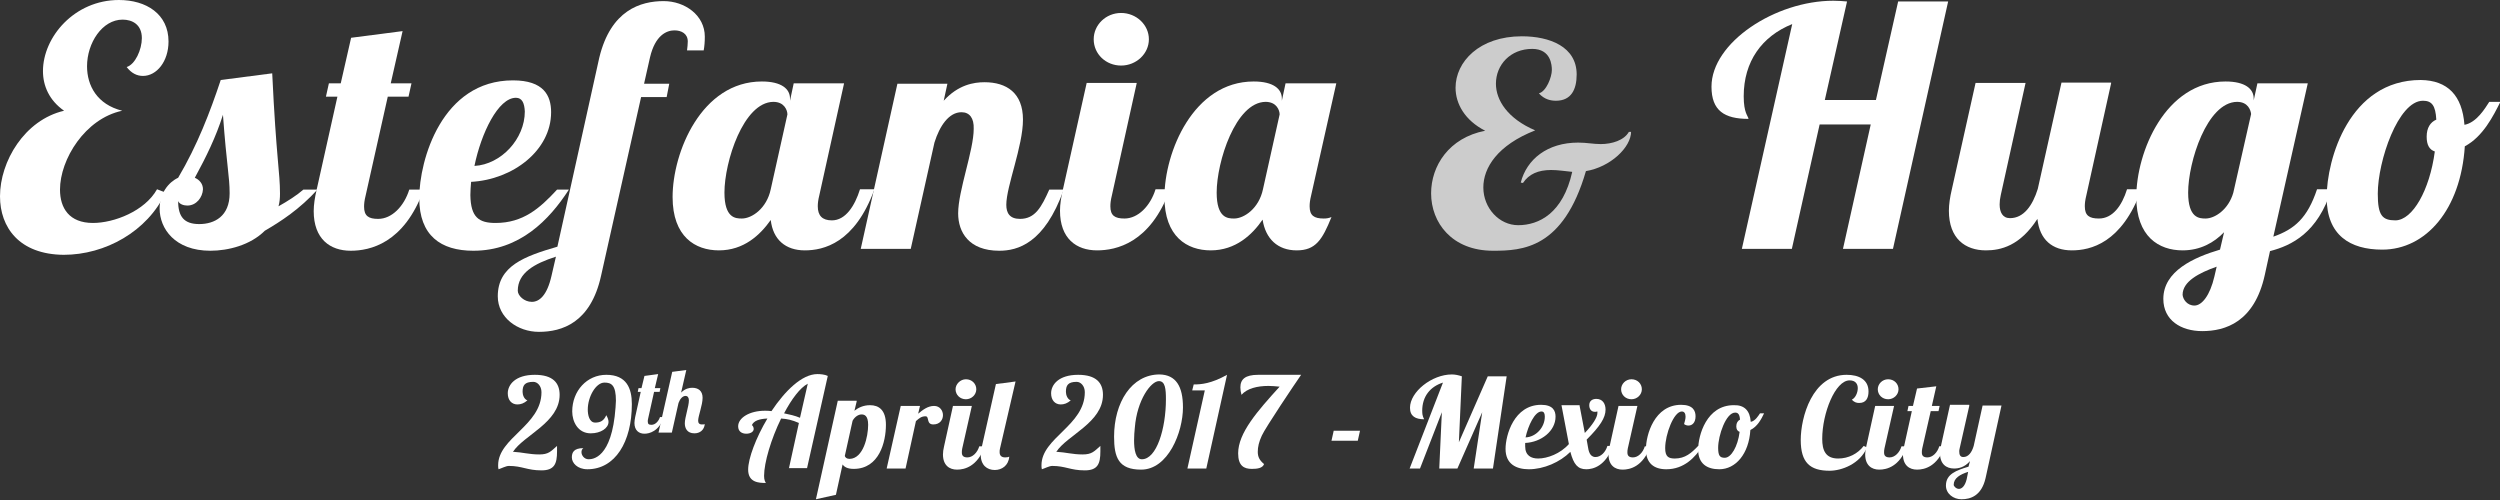<?xml version="1.0" encoding="utf-8"?>
<!-- Generator: Adobe Illustrator 21.0.0, SVG Export Plug-In . SVG Version: 6.00 Build 0)  -->
<svg version="1.1" id="Layer_1" xmlns="http://www.w3.org/2000/svg" xmlns:xlink="http://www.w3.org/1999/xlink" x="0px" y="0px"
	 viewBox="0 0 675 135" xml:space="preserve">
<rect x="0" y="0" width="675" height="135" fill="#333333" stroke="none"/>
<style type="text/css">
	.st0{fill:#FFFFFF;}
	.st1{opacity:0.75;fill:#FFFFFF;}
	.st2{opacity:0.35;}
	.st3{fill:#41479B;}
	.st4{fill:#F5F5F5;}
	.st5{fill:#E7343F;}
	.st6{fill:#DADADA;}
	.st7{fill:#73AF00;}
	.st8{fill:#F9F9FA;}
	.st9{fill:#FFD250;}
	.st10{fill:#00C3A0;}
	.st11{fill:#00AADC;}
	.st12{fill:#732D37;}
	.st13{fill:#AAD264;}
	.st14{fill:#874150;}
	.st15{fill:#783C46;}
	.st16{fill:#FFE15A;}
	.st17{fill:#FFB478;}
	.st18{fill:#9B4B5A;}
	.st19{fill:none;stroke:#FFE15A;stroke-width:6;stroke-linecap:round;stroke-linejoin:round;stroke-miterlimit:10;}
	.st20{fill:#FF4B55;}
	.st21{fill:#47113D;}
	.st22{fill:none;}
</style>
<g>
	<g>
		<g>
			<path class="st0" d="M44.7,52c-4.9,10.5-16.3,16.8-27.5,16.8C5.2,68.7,0,61.4,0,53c0-9.4,6.6-20.6,17.3-23.1
				c-4-2.8-5.7-6.7-5.7-10.7C11.6,10,20.1,0,32.1,0c7.4,0,13.4,3.8,13.4,11.2c0,5.4-3.2,9.3-6.9,9.3c-1.6,0-3.1-0.7-4.4-2.4
				c2.3-0.7,4.1-4.7,4.1-7.8c0-3.7-2.6-5-5.2-5c-5.5,0-9.6,6.3-9.6,12.6c0,5.2,2.7,10.3,9.5,12c-10,2.1-16.8,13.1-16.8,21.3
				c0,5,2.5,9,8.9,9c5.7,0,14-3.2,17.3-9.1L44.7,52z"/>
			<path class="st0" d="M85.8,51.1c-4.9,5.4-10,8.7-14.3,11.2c-3.9,3.9-9.9,5.4-14.7,5.4c-9.6,0-13.7-6-13.7-11.4
				c0-4.1,2.4-7.1,5-8.3c5.2-8.8,8.6-17.7,11.5-26.4l13.9-1.8c1.1,23.1,2.1,26.6,2.1,32.5c0,1.2-0.1,2.3-0.4,3.4
				c2.5-1.4,5-3,6.7-4.5H85.8z M50.6,55.5c-0.9,0-2.1-0.3-2.5-1.2c0,4.2,1.6,6.2,5.7,6.2c4.1,0,8.2-2.1,8.2-8.3
				c0-4.6-0.8-7.4-1.8-21.2C58.3,37,55.7,42.3,52.6,48c1.2,0.5,2.2,1.6,2.2,3.1C54.7,53.3,53,55.5,50.6,55.5z"/>
			<path class="st0" d="M108.7,8.4l-3.2,14.1h5.6l-0.8,3.6h-5.6l-6,26.8c-0.3,1.2-0.4,2.1-0.4,2.9c0,2.5,1.2,3.3,3.8,3.3
				c3.7,0,7-3.4,8.4-7.9h3.9c-5.3,14.6-14.6,16.5-19.7,16.5c-5.6,0-10-3.2-10-10.7c0-1.7,0.3-3.7,0.8-5.8l5.6-25.1h-3.1l0.8-3.6H92
				l2.8-12.3L108.7,8.4z"/>
			<path class="st0" d="M133.8,60.2c7.4,0,11.9-3.9,16.6-9h3.2c-5.3,8.2-13.3,16.5-25.8,16.5c-8.8,0-14.6-4.1-14.6-14.2
				c0-10.3,6.1-31.8,25.3-31.8c8.3,0,10.3,4.1,10.3,8.6c0,10.3-10.3,18.2-21.6,18.8c-0.1,1.2-0.2,2.5-0.2,3.6
				C127.1,58.7,129.3,60.2,133.8,60.2z M139.3,26.4c-4.8,0-9.4,9.6-11.2,18.4c7.2-0.4,13.6-7.3,13.6-14.7
				C141.6,27.9,141,26.4,139.3,26.4z"/>
			<path class="st0" d="M185.5,13.6c0.1-0.9,0.2-1.6,0.2-2.4c0-2.1-1.7-3-3.6-3c-2.1,0-5.2,1.3-6.6,7.3l-1.6,7.1h6.8l-0.7,3.6h-6.9
				l-10.8,48.2c-2.8,12.8-10.6,15.2-16.8,15.2c-5.7,0-11.1-3.8-11.1-9.6c0-8.2,7.2-10.8,16.1-13.4l11.3-51
				C164.9,2.7,173,0.3,179.2,0.3c5.7,0,11.1,3.8,11.1,9.6c0,1.4-0.1,2.6-0.3,3.7H185.5z M143.6,81.5c2,0,4.1-1.7,5.3-7l1.2-5.2
				c-5.9,1.9-10.3,4.4-10.3,9.2C139.8,79.8,141.5,81.5,143.6,81.5z"/>
			<path class="st0" d="M227.9,22.5l-6.7,30.3c-0.3,1.2-0.4,2.1-0.4,2.9c0,2.5,1.2,3.8,3.8,3.8c3.7,0,6.2-3.9,7.6-8.4h3.9
				c-5.3,14.6-13.8,16.5-18.8,16.5c-5.2,0-8.6-2.9-9.2-8.2c-2.9,4.1-7.3,8.2-14,8.2c-6.4,0-12.5-3.7-12.5-14.4
				c0-12.1,7.8-31.2,24.1-31.2c5.3,0,7.6,2,7.6,4.6v0.6l1-4.7H227.9z M195.6,52c0,6.9,3,7,4.7,7c2.7,0,6.7-2.7,7.8-7.9l4.5-20.2
				c0-1.1-0.8-3.4-3.8-3.4C200.7,27.6,195.6,43.7,195.6,52z"/>
			<path class="st0" d="M259.6,30.3c-3.4,0-5.9,3.7-7.3,8.2l-6.4,28.7h-13.5l9.9-44.6h13.5l-1,4.6c3.9-4.3,8.1-5,11-5
				c6,0,10.4,2.9,10.4,10.1c0,7.2-4.5,18-4.5,23c0,2.2,0.9,3.8,3.7,3.8c4.1,0,5.8-3.2,7.9-7.9h3.9c-5.2,14.6-12.5,16.5-17.4,16.5
				c-8.2,0-11.1-5-11.1-10.1c0-6.1,4.2-17,4.2-22.8C263,31.9,261.8,30.3,259.6,30.3z"/>
			<path class="st0" d="M306.9,22.5l-6.7,30.3c-0.3,1.2-0.4,2.1-0.4,2.9c0,2.5,1.2,3.3,3.8,3.3c3.7,0,7-3.4,8.4-7.9h3.9
				c-5.3,14.6-14.6,16.5-19.7,16.5c-5.6,0-10-3.2-10-10.7c0-1.7,0.3-3.7,0.8-5.8l6.4-28.7H306.9z M302.7,3.5c4.1,0,7.5,3.2,7.5,7.1
				c0,3.9-3.4,7.1-7.5,7.1c-4.1,0-7.4-3.1-7.4-7.1C295.3,6.7,298.6,3.5,302.7,3.5z"/>
			<path class="st0" d="M360.8,22.5L354,52.8c-0.3,1.2-0.4,2.1-0.4,2.9c0,2.5,1.2,3.3,3.8,3.3c0.8,0,1.4-0.1,2.1-0.4
				c-2.5,6.2-4.3,9-9.4,9c-5.1,0-8.4-3.1-9.2-8.3c-2.8,4.1-7.3,8.3-14,8.3c-6.4,0-12.5-3.7-12.5-14.4c0-12.1,7.8-31.2,24.1-31.2
				c5.3,0,7.6,2,7.6,4.6v0.6l1-4.7H360.8z M328.5,52c0,6.9,3,7,4.7,7c2.7,0,6.7-2.7,7.8-7.9l4.5-20.2c0-1.1-0.8-3.4-3.8-3.4
				C333.6,27.6,328.5,43.7,328.5,52z"/>
			<path class="st1" d="M440.4,35.5c0,4.3-5.6,9.6-12.2,10.7c-6.1,21-17.2,21.5-25.1,21.5c-11.1,0-16.7-7.6-16.7-15.5
				c0-7.4,4.8-15,14.6-16.9c-5.5-2.8-8-7.3-8-11.6c0-7,6.4-13.9,17.9-13.9c7.5,0,14.8,2.8,14.8,10.3c0,4.1-1.5,7.1-5.6,7.1
				c-1.3,0-3.1-0.3-4.6-2c2-0.5,3.5-4.4,3.5-6.3c0-1.2-0.2-5.7-5.3-5.7c-5.9,0-9.8,4.3-9.8,9.4c0,4.4,3.1,9.4,10.6,12.6
				c-10.2,4-14,10.1-14,15.4c0,5.6,4.3,10.2,9.4,10.2c5.6,0,12.1-3.2,14.6-14.4c-2-0.2-3.9-0.5-5.7-0.5c-3.5,0-6,1.1-7.6,3.5
				l-0.6-0.1c1.6-6.3,7.2-10.8,15.5-10.8c2.3,0,4.1,0.4,6.1,0.4c3,0,6.3-1,7.6-3.3H440.4z"/>
			<path class="st0" d="M492.7,27h13.8l6-26.6H526l-14.9,66.8h-13.5l7.5-33.6h-13.8l-7.5,33.6h-13.5l13.6-60.7
				c-8.2,3.3-13.1,10.1-13.1,19.5c0,4.6,1.2,5.3,1.3,6.1c-6.5,0-10-2.2-10-8.7c0-11.9,17.2-23.2,32.9-23.2c1.3,0,2.5,0.1,3.7,0.2
				L492.7,27z"/>
			<path class="st0" d="M570,22.5l-6.7,30.3c-0.3,1.2-0.4,2.1-0.4,2.9c0,2.5,1.2,3.3,3.8,3.3c3.7,0,6.2-3.4,7.6-7.9h3.9
				c-5.3,14.6-13.8,16.5-18.8,16.5c-5.3,0-8.7-2.9-9.3-8.5c-4.7,7.3-9.9,8.5-13.9,8.5c-5.6,0-10-3.2-10-10.7c0-1.7,0.3-3.7,0.8-5.8
				l6.4-28.7h13.5l-6.7,30.3c-0.2,0.9-0.3,1.7-0.3,2.5c0,2.1,0.8,3.7,2.8,3.7c3.7,0,6.1-3.4,7.5-7.9l6.4-28.7H570z"/>
			<path class="st0" d="M623.1,22.5l-9.3,41.4c5.7-2,9.2-5,11.8-12.8h3.9c-3.7,11.8-10.8,15.2-16.6,16.7l-1.4,6.4
				c-2.8,12.8-10.7,15.2-16.9,15.2c-5.7,0-10.5-2.9-10.5-8.7c0-7.5,8.2-11.2,15.3-13.3l1.1-4.7c-2.7,2.8-6.4,4.9-11.2,4.9
				c-6.4,0-12.5-3.7-12.5-14.4c0-12.1,7.8-31.2,24.1-31.2c5.3,0,7.6,2,7.6,4.6v0.5l1-4.6H623.1z M592.5,82.5c2,0,4.2-2.7,5.4-7.9
				l0.6-2.6c-4.8,1.7-9.2,4-9.2,7.6C589.4,80.8,590.5,82.5,592.5,82.5z M590.8,52c0,6.9,3,7,4.7,7c2.5,0,6.2-2.4,7.5-7l4.8-21.2
				c-0.1-1-0.8-3.3-3.8-3.3C595.9,27.6,590.8,43.7,590.8,52z"/>
			<path class="st0" d="M665.4,33.7c3.3-0.6,5.6-4.5,6.7-6.2h3c-1.9,3.8-4.7,9.4-9.6,12c-1.1,17.1-10.5,27.9-22.3,27.9
				c-8.7,0-15-3.9-15-14.1c0-10.3,6.1-31.7,25.4-31.7C660.9,21.7,664.8,25.8,665.4,33.7z M657.4,40.9c-1.5-0.5-2.2-1.8-2.2-4
				c0-2.4,1-3.9,2.6-4.6c-0.2-3.8-1.2-5.1-3.6-5.1c-6.7,0-12.2,16.3-12.2,25.1c0,5.9,1.2,7.2,4.8,7.2
				C651.4,59.4,656,51.4,657.4,40.9z"/>
		</g>
	</g>
	<g>
		<path class="st0" d="M145.6,122.7c2.5,0,3.1-0.8,4.8-2.3c0,0.5,0,1,0,1.5c0,3.3-0.7,5.1-4.2,5.1c-3.9,0-5.2-1.2-8.8-1.2
			c-0.8,0-2.1,0.7-2.8,0.9c-0.1-0.4-0.1-0.7-0.1-1.1c0-7.4,11.7-10.7,11.7-19.7c0-1.7-1.1-2.8-2.2-2.8c-2.4,0-2.9,1-2.9,2.7
			c0,0.8,0.4,2,1.3,2.3c-0.9,0.8-1.8,1.1-2.7,1.1c-1.5,0-2.6-1.1-2.6-3c0-2.3,2-5,7.3-5c4.9,0,6.7,2.2,6.7,5.4
			c0,7.5-9.7,10.9-12.6,15.4h0.2C140.9,122.1,142.9,122.7,145.6,122.7z"/>
		<path class="st0" d="M164.3,113.9c0,1.7-2.1,3.1-4.8,3.1c-3.5,0-5-3.2-5-5.9c0-5.6,4-9.9,9.2-9.9c5.5,0,6.9,3.7,6.9,7.9
			c0,10.2-4.5,17.6-12,17.6c-2.7,0-4.2-1.7-4.2-3.2c0-1.3,0.5-2.5,3.1-2.5c-0.4,0.3-0.5,0.7-0.5,1.1c0,0.9,0.8,1.9,1.9,1.9
			c1,0,6.3-0.1,7.3-14c0-0.6,0.1-1.2,0.1-1.8c0-4.2-1.2-4.9-3.1-4.9c-2.3,0-4.5,3.8-4.5,7.3c0,1.4,0.4,3.5,2,3.5c1.3,0,2.3-0.4,3-2
			C164.1,112.8,164.3,113.4,164.3,113.9z"/>
		<path class="st0" d="M177.7,101l-0.9,3.8h1.5l-0.2,1h-1.5L175,113c-0.1,0.3-0.1,0.6-0.1,0.8c0,0.7,0.3,0.9,1,0.9
			c1,0,1.9-0.9,2.3-2.1h1.1c-1.4,3.9-4,4.5-5.3,4.5c-1.5,0-2.7-0.9-2.7-2.9c0-0.5,0.1-1,0.2-1.6l1.5-6.8h-0.8l0.2-1h0.8l0.8-3.3
			L177.7,101z"/>
		<path class="st0" d="M185.1,106.9c-0.8,0-1.5,0.8-1.9,1.9l-1.8,8h-3.6l3.7-16.4l3.8-0.5l-1.4,6.1c1.1-1.1,2.2-1.3,3-1.3
			c1.6,0,2.8,0.8,2.8,2.7c0,2-1.2,4.9-1.2,6.2c0,0.6,0.3,1,1,1c0.4,0,0.7,0,0.8-0.1c-0.2,1.7-1.4,2.5-2.8,2.5c-2,0-2.6-1.4-2.6-2.7
			c0-1.6,1.1-4.6,1.1-6.2C186,107.4,185.7,106.9,185.1,106.9z"/>
		<path class="st0" d="M213,126.5l2.7-12.3c-1.8-0.8-3.2-1.1-4.8-1.2c-2.7,5.5-4.6,11.9-4.6,15.5c0,1.1,0.3,1.6,0.5,1.9
			c-1.9,0-4.8-0.1-4.8-3.6c0-3,2.1-8.6,5.2-13.8c-2.2,0.1-3.7,0.6-4.2,1.8c0.2,0,0.5,0.6,0.5,1c0,0.8-0.9,1.3-2,1.3
			c-1.2,0-2.2-0.6-2.2-2c0-2.3,3.1-4.2,7.2-4.2c0.5,0,1.1,0,1.8,0.1c3.6-5.4,8.2-10,12.4-10c0.8,0,2,0.1,2.8,0.5l-5.6,24.9H213z
			 M218.1,103.6c-2.1,1.1-4.4,4.2-6.4,8c1.4,0.3,2.9,0.6,4.3,1.2L218.1,103.6z"/>
		<path class="st0" d="M231.3,108.4l-0.6,2.5c1-0.8,2.4-1.5,4.2-1.5c2.4,0,4.3,1.3,4.3,5.3c0,4.6-1.8,11.9-8.7,11.9
			c-1.8,0-2.6-0.6-3-1.2l-1.8,8.2l-5.4,1.2l5.9-26.6H231.3z M234.4,114.7c0-2.6-1.1-2.8-1.8-2.8c-0.8,0-1.8,0.6-2.4,1.7l-2.1,9.5
			c0.1,0.4,0.5,0.8,1.3,0.8C233.1,123.8,234.4,117.9,234.4,114.7z"/>
		<path class="st0" d="M248.4,109.6l-0.5,2.1c1.2-1,2.6-2.1,4.3-2.1c1.6,0,2.4,1.3,2.4,2.5c0,1.2-0.8,2.5-2.6,2.5
			c-2,0-1-2.2-2.1-2.2c-1.1,0-1.7,0.5-2.6,1.3l-2.8,12.8h-5.1l3.8-16.9H248.4z"/>
		<path class="st0" d="M262.4,109.6l-2.6,11.5c-0.1,0.4-0.1,0.8-0.1,1.1c0,0.9,0.5,1.3,1.5,1.3c1.4,0,2.7-1.3,3.2-3h1.5
			c-2,5.5-5.5,6.3-7.5,6.3c-2.1,0-3.8-1.2-3.8-4.1c0-0.6,0.1-1.4,0.3-2.2l2.4-10.9H262.4z M260.8,102.4c1.6,0,2.8,1.2,2.8,2.7
			c0,1.5-1.3,2.7-2.8,2.7c-1.6,0-2.8-1.2-2.8-2.7C258,103.7,259.3,102.4,260.8,102.4z"/>
		<path class="st0" d="M270,121.1c-0.1,0.3-0.1,0.7-0.1,1c0,0.8,0.4,1.4,1.5,1.4c0.6,0,0.9-0.1,1.1-0.2c-0.2,2.4-2,3.6-3.9,3.6
			c-2.1,0-3.8-1.3-3.8-4.1c0-0.6,0.1-1.4,0.3-2.2l3.8-16.9l5.3-0.7L270,121.1z"/>
		<path class="st0" d="M292.3,122.7c2.5,0,3.1-0.8,4.8-2.3c0,0.5,0,1,0,1.5c0,3.3-0.7,5.1-4.2,5.1c-3.9,0-5.2-1.2-8.8-1.2
			c-0.8,0-2.1,0.7-2.8,0.9c-0.1-0.4-0.1-0.7-0.1-1.1c0-7.4,11.7-10.7,11.7-19.7c0-1.7-1.1-2.8-2.2-2.8c-2.4,0-2.9,1-2.9,2.7
			c0,0.8,0.4,2,1.3,2.3c-0.9,0.8-1.8,1.1-2.7,1.1c-1.5,0-2.6-1.1-2.6-3c0-2.3,2-5,7.3-5c4.9,0,6.7,2.2,6.7,5.4
			c0,7.5-9.7,10.9-12.6,15.4h0.2C287.6,122.1,289.6,122.7,292.3,122.7z"/>
		<path class="st0" d="M319.4,110c0,6.7-4,16.8-11.3,16.8c-6.1,0-7.3-3.3-7.3-8.9c0-9.2,4.7-16.8,12.3-16.8
			C317.5,101.2,319.4,104.3,319.4,110z M306.2,118.9c0,2.5,0.4,5.1,2.1,5.1c4,0,6.5-8.3,6.5-16.2c0-2.8-0.2-4.9-1.9-4.9
			c-2.1,0-5.9,5-6.5,12.6C306.3,116.5,306.2,117.7,306.2,118.9z"/>
		<path class="st0" d="M325.7,126.5h-5.1l4.7-21.1h-3.4l0.4-1.6c2,0,4.7-0.2,9-2.6L325.7,126.5z"/>
		<path class="st0" d="M340.7,117.6c-0.8,1.7-1.1,3.1-1.1,4.4c0,1.4,0.5,2.3,1.7,3.3c-0.4,1.1-1.8,1.3-3.3,1.3
			c-2.1,0-3.7-0.8-3.7-4.2c0-5.5,5.2-11.4,11.2-18c-1-0.1-2.1-0.2-3-0.2c-3.1,0-5.8,0.7-7.3,2.4c-0.2-0.7-0.3-1.4-0.3-2
			c0-2.2,1.3-3.4,4.8-3.4h11.6C349.5,103.8,341.7,115.4,340.7,117.6z"/>
		<path class="st0" d="M366.6,119h-7.1l0.6-2.7h7.1L366.6,119z"/>
		<path class="st0" d="M397.9,126.5l2.3-15.2l-6.7,15.2h-4.9l0.7-15.2l-5.9,15.2h-2.8l9-23.2c-3.5,1.1-5.6,3.8-5.6,7.6
			c0,1.8,0.5,2,0.5,2.3c-2.3,0-3.8-0.8-3.8-3.1c0-4.3,5.9-9,11.3-9c0.9,0,1.8,0.2,2.7,0.5l-0.8,17.8l7.8-17.8h5.1l-3.7,24.9H397.9z"
			/>
		<path class="st0" d="M426.5,109.6l1.4,7.3c2.1-2.2,3.4-4.2,3.4-5.4c0-0.1,0-0.3,0-0.4c-0.2,0-0.4,0.1-0.6,0.1
			c-1.2,0-1.6-0.9-1.6-1.8c0-1.2,0.9-1.7,1.9-1.7c1.7,0,2.5,1.3,2.5,2.9c0,2.2-1.5,4.5-5.1,8.1l0.3,1.7c0.2,1.3,0.5,3,2.1,3
			c1.4,0,2.7-1.3,3.2-3h1.5c-2,5.5-5.4,6.3-7.2,6.3c-2.3,0-3.4-1.3-4.3-4.7c-2.8,2.8-7.2,4.7-11.2,4.7c-3.4,0-6.3-1.4-6.3-5.5
			c0-3.7,2.3-11.9,9.6-11.9c3.2,0,3.9,1.6,3.9,3.2c0,3.9-3.9,6.9-8.2,7.1c0,0.3,0,0.6,0,0.9c0,2.5,1.6,3.3,3.5,3.3
			c2.5,0,6-1.3,8.3-3.9l-2-10.5H426.5z M416.2,111.1c-1.8,0-3.6,3.8-4.3,7c2.8-0.1,5.2-2.7,5.2-5.6
			C417.1,111.7,416.9,111.1,416.2,111.1z"/>
		<path class="st0" d="M442.1,109.6l-2.6,11.5c-0.1,0.4-0.1,0.8-0.1,1.1c0,0.9,0.5,1.3,1.5,1.3c1.4,0,2.7-1.3,3.2-3h1.5
			c-2,5.5-5.5,6.3-7.5,6.3c-2.1,0-3.8-1.2-3.8-4.1c0-0.6,0.1-1.4,0.3-2.2l2.4-10.9H442.1z M440.5,102.4c1.6,0,2.8,1.2,2.8,2.7
			c0,1.5-1.3,2.7-2.8,2.7c-1.6,0-2.8-1.2-2.8-2.7C437.7,103.7,438.9,102.4,440.5,102.4z"/>
		<path class="st0" d="M455.1,112.5c0-0.8-0.3-1.4-1-1.4c-2.2,0-4.5,6.2-4.5,9.9c0,2.3,0.9,2.8,2.6,2.8c2.8,0,4.5-1.5,6.3-3.4h1.2
			c-2,3.1-5,6.3-9.8,6.3c-3.3,0-5.5-1.6-5.5-5.4c0-3.9,2.3-12,9.5-12c3.2,0,3.9,1.6,3.9,3.1c0,1.7-0.9,2.5-1.9,2.5
			c-0.4,0-0.8-0.1-1.2-0.4C454.9,113.8,455.1,113.1,455.1,112.5z"/>
		<path class="st0" d="M472.7,113.9c1.2-0.2,2.1-1.7,2.5-2.3h1.1c-0.7,1.5-1.8,3.6-3.7,4.5c-0.4,6.5-4,10.6-8.4,10.6
			c-3.3,0-5.7-1.5-5.7-5.3c0-3.9,2.3-12,9.6-12C471,109.3,472.5,110.9,472.7,113.9z M469.7,116.6c-0.6-0.2-0.9-0.7-0.9-1.5
			c0-0.9,0.4-1.5,1-1.8c-0.1-1.4-0.5-1.9-1.3-1.9c-2.5,0-4.6,6.2-4.6,9.5c0,2.2,0.5,2.7,1.8,2.7
			C467.4,123.6,469.2,120.6,469.7,116.6z"/>
		<path class="st0" d="M504.1,120.8c-1.9,4.5-6.9,6.3-10.1,6.3c-5.3,0-7.8-2.2-7.8-8.3c0-6.1,3.1-17.6,12.4-17.6
			c3.3,0,5.9,1.3,5.9,4.5c0,1.8-0.7,3.1-2.5,3.1c-0.6,0-1.3-0.1-2-0.9c0.9-0.4,1.6-1.8,1.6-3.1c0-1.1-0.6-2.1-2.2-2.1
			c-3.9,0-7.4,8.9-7.4,15.8c0,3.1,0.9,5.3,4.3,5.3c2.8,0,5.3-1.3,6.9-3.4L504.1,120.8z"/>
		<path class="st0" d="M511.4,109.6l-2.6,11.5c-0.1,0.4-0.1,0.8-0.1,1.1c0,0.9,0.5,1.3,1.5,1.3c1.4,0,2.7-1.3,3.2-3h1.5
			c-2,5.5-5.5,6.3-7.5,6.3c-2.1,0-3.8-1.2-3.8-4.1c0-0.6,0.1-1.4,0.3-2.2l2.4-10.9H511.4z M509.8,102.4c1.6,0,2.8,1.2,2.8,2.7
			c0,1.5-1.3,2.7-2.8,2.7c-1.6,0-2.8-1.2-2.8-2.7C507,103.7,508.2,102.4,509.8,102.4z"/>
		<path class="st0" d="M522.8,104.3l-1.2,5.3h2.1l-0.3,1.4h-2.1l-2.3,10.1c-0.1,0.4-0.1,0.8-0.1,1.1c0,0.9,0.5,1.3,1.5,1.3
			c1.4,0,2.7-1.3,3.2-3h1.5c-2,5.5-5.5,6.3-7.5,6.3c-2.1,0-3.8-1.2-3.8-4.1c0-0.6,0.1-1.4,0.3-2.2l2.1-9.5H515l0.3-1.4h1.2l1.1-4.7
			L522.8,104.3z"/>
		<path class="st0" d="M531.7,109.6l-2.6,11.5c-0.1,0.3-0.1,0.6-0.1,0.8c0,0.8,0.2,1.5,1.1,1.5c1.4,0,2.3-1.3,2.8-3l2.4-10.9h5.1
			l-4.3,19.6c-1.1,4.8-4.1,5.7-6.5,5.7c-2.2,0-4.2-1.5-4.2-3.7c0-3.1,2.8-4.1,6.1-5.1l0.4-1.5c-1.5,1.7-3.1,2-4.3,2
			c-2.1,0-3.8-1.2-3.8-4.1c0-0.6,0.1-1.4,0.3-2.2l2.4-10.9H531.7z M528.9,132c0.7,0,1.6-0.6,2.1-2.6l0.4-2c-2.2,0.7-3.9,1.7-3.9,3.5
			C527.5,131.3,528.2,132,528.9,132z"/>
	</g>
</g>
</svg>
